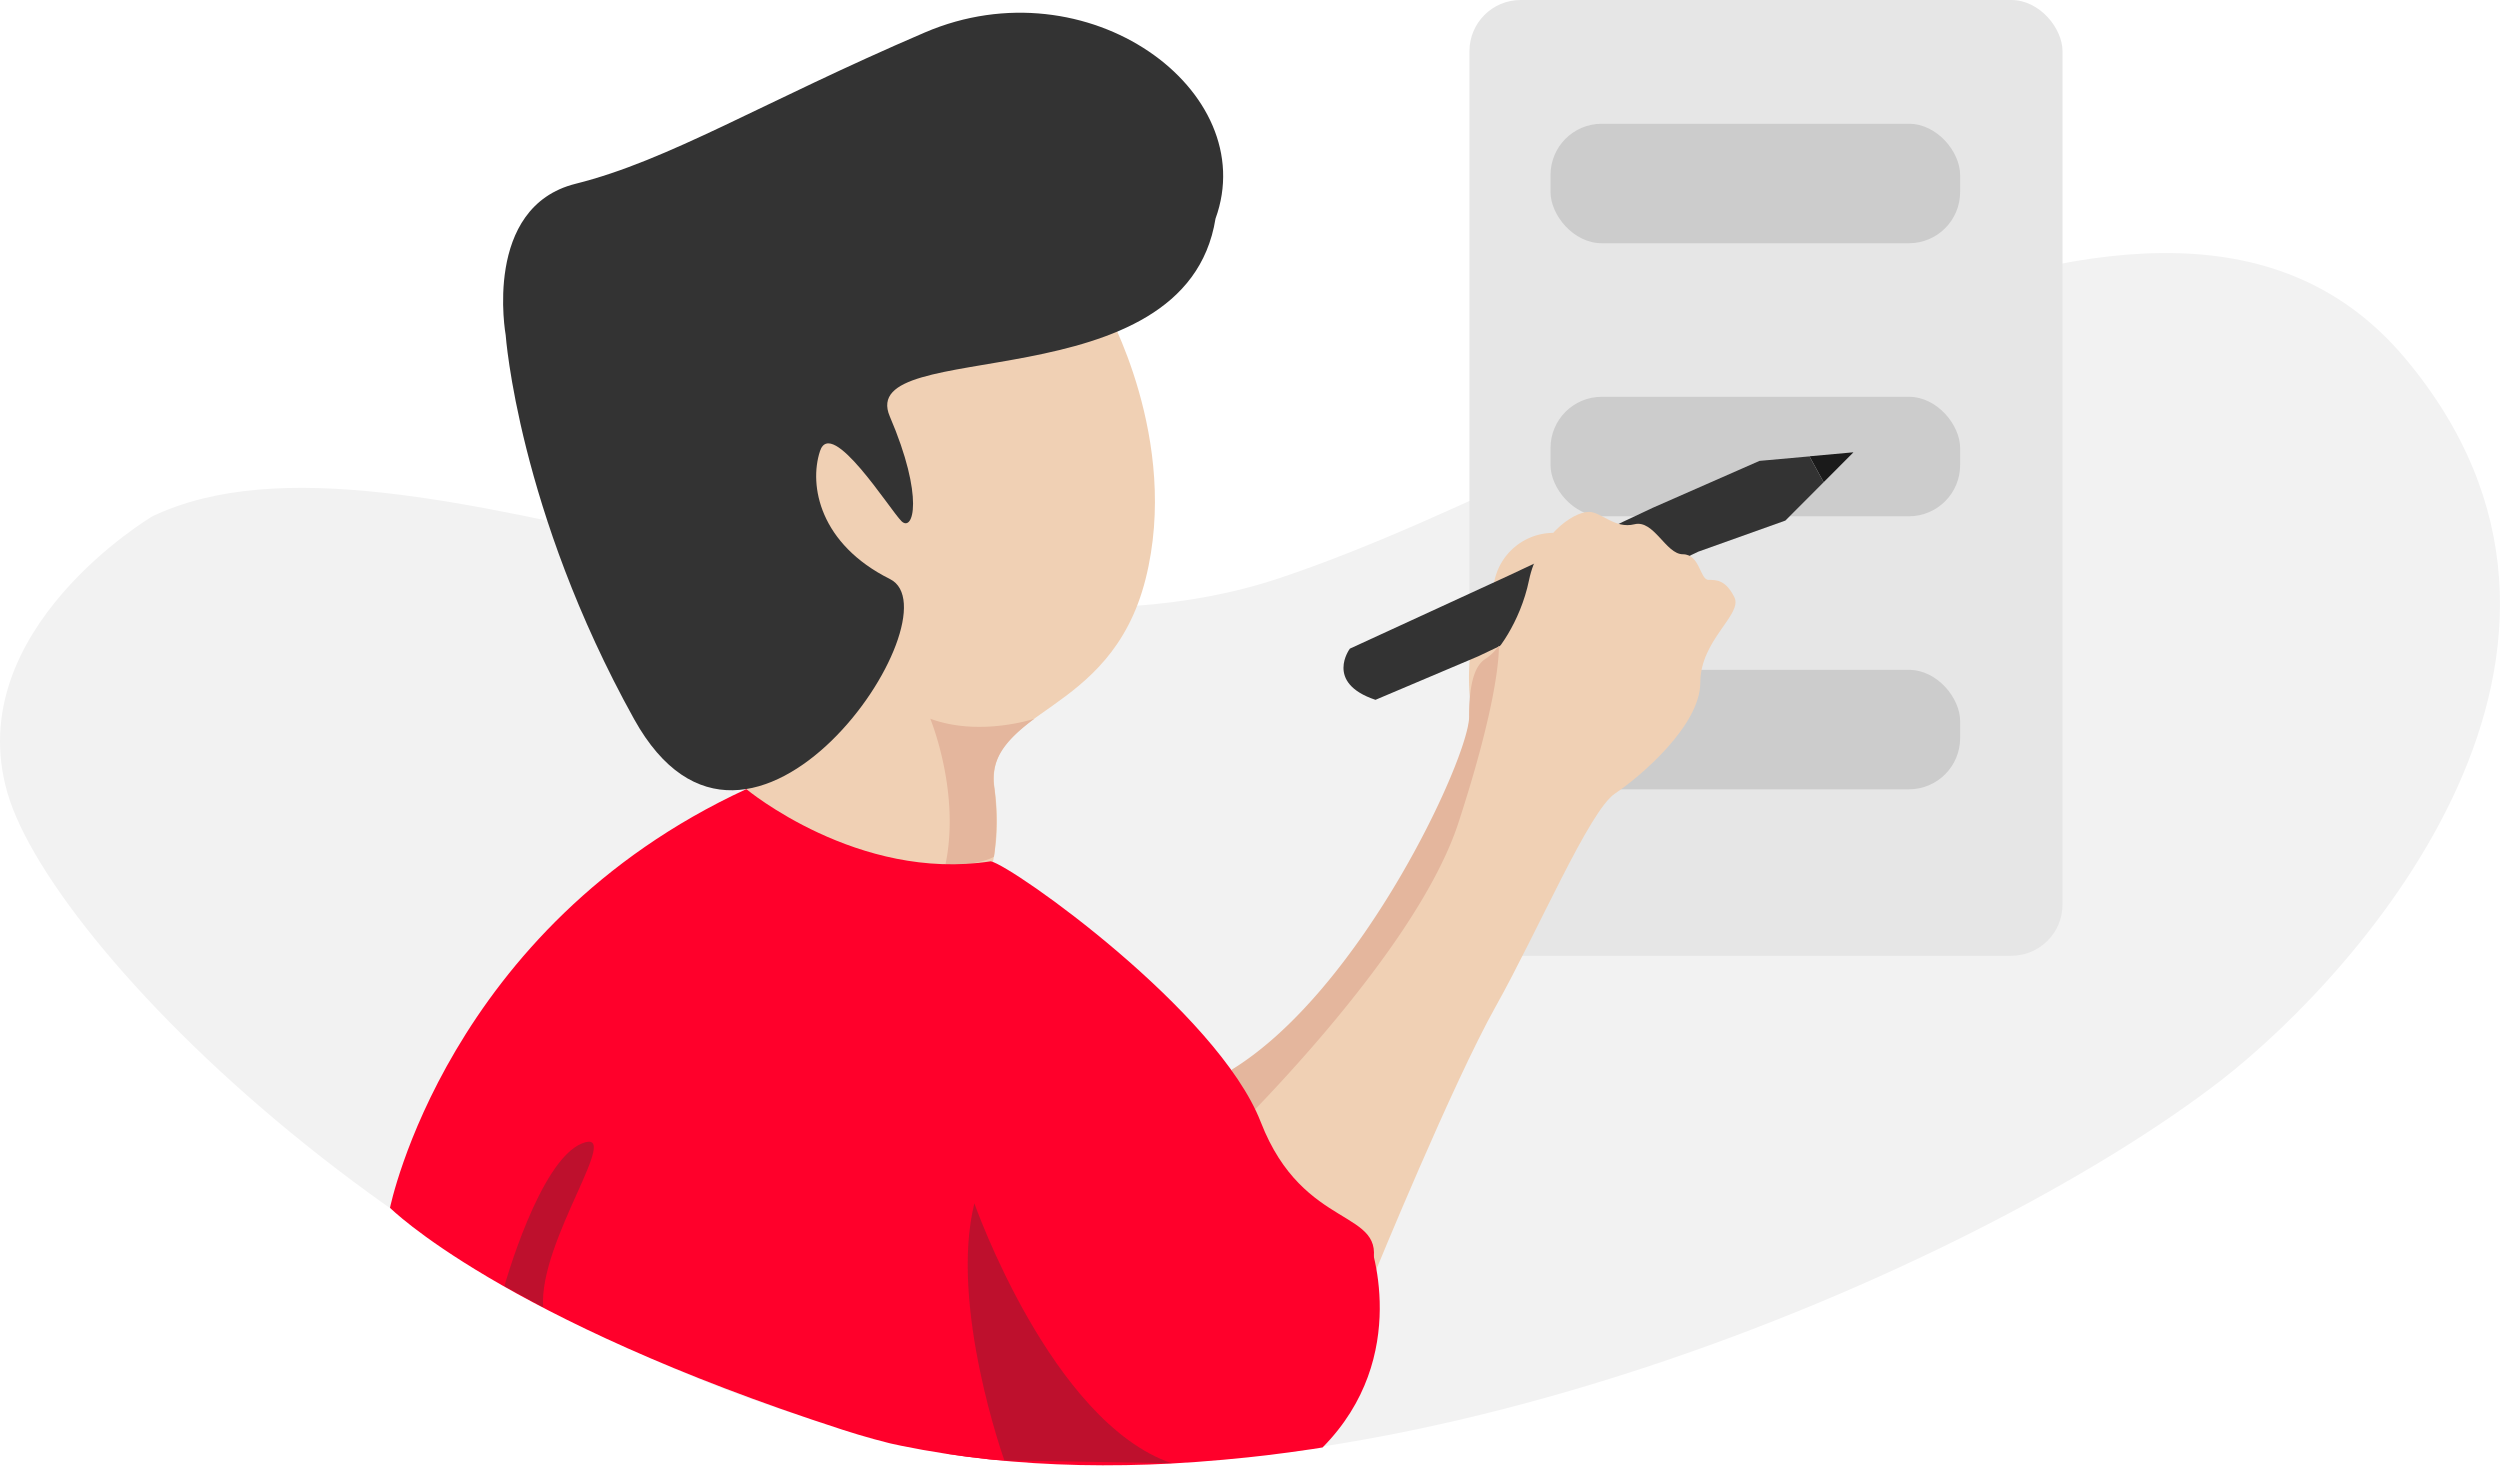 <svg xmlns="http://www.w3.org/2000/svg" xmlns:xlink="http://www.w3.org/1999/xlink" viewBox="0 0 250.06 146.6"><defs><style>.cls-1{fill:none;}.cls-2{fill:#f2f2f2;}.cls-3{fill:#e6e6e6;}.cls-4{fill:#ccc;}.cls-5{fill:#1a1a1a;}.cls-6{fill:#f0d0b4;}.cls-11,.cls-7{fill:#333;}.cls-8{fill:#e4b69d;}.cls-9{clip-path:url(#clip-path);}.cls-10{fill:#ff002b;}.cls-11{opacity:0.32;}</style><clipPath id="clip-path" transform="translate(-1.42)"><path class="cls-1" d="M15.25,51.64S-4,63,.74,79.29s44.64,55.86,90.82,65.32S197.49,127.18,222.24,108c14.09-10.93,42.68-43.1,18.35-72.13s-76,9.79-112.67,22S40.43,39.69,15.25,51.64Z"/></clipPath></defs><title>Illustration laporan</title><g id="Layer_2" data-name="Layer 2"><g id="Slide_4" data-name="Slide 4"><path class="cls-2" d="M16.67,51.64S-2.53,63,2.16,79.29,46.8,135.15,93,144.61c44.36,9,105.93-17.43,130.68-36.63C237.75,97,266.34,64.87,242,35.85s-76,9.79-112.67,22S41.85,39.69,16.67,51.64Z" transform="translate(-1.42)"/><rect class="cls-3" x="146.98" width="59.32" height="95.6" rx="5.12" ry="5.12"/><rect class="cls-4" x="155.09" y="67" width="40.97" height="11.95" rx="5.12" ry="5.12"/><rect class="cls-4" x="155.09" y="39.69" width="40.97" height="11.95" rx="5.12" ry="5.12"/><polygon class="cls-5" points="185.39 45.24 182.41 48.23 180.99 45.64 185.39 45.24"/><path class="cls-6" d="M156.79,53.3a6.05,6.05,0,0,0-5.92,4.94A19.37,19.37,0,0,0,148.48,70s8.46-7.68,8.46-11.1S156.79,53.3,156.79,53.3Z" transform="translate(-1.42)"/><path class="cls-7" d="M183.83,48.23,180,52.07l-8.71,3.11-22,10.46L139,70c-5.12-1.71-2.56-5.12-2.56-5.12l15.87-7.3,14.43-6.79,10.67-4.69,5-.45Z" transform="translate(-1.42)"/><path class="cls-6" d="M112,30.77s7.53,13.21,4,27.17S99.74,70.74,100.9,78.88s-2.33,11.64-1.16,14S71.81,97.5,76.47,76.56c0,0-4.65-30.25,2.33-37.23S106.78,25.7,112,30.77Z" transform="translate(-1.42)"/><path class="cls-7" d="M52,33.51s-2.33-12.8,7-15.13S77.63,10.24,93.92,3.25,127.66,9.07,123,21.87c-3,18.62-36.07,11.64-32.58,19.78s2.33,11.64,1.16,10.47-7-10.47-8.14-7,0,9.31,7,12.8-14,34.91-25.6,14S52,33.51,52,33.51Z" transform="translate(-1.42)"/><path class="cls-6" d="M139,127.18S146.7,108.4,151,100.72s9.39-19.63,11.95-21.34,8.54-6.83,8.54-11.1,4.27-6.83,3.41-8.54S173.16,58,172.31,58s-.85-2.56-2.56-2.56-2.9-3.49-4.85-3-3.33-1.24-4.54-1.24c-1.71,0-5.12,2.56-6,6.83s-3.36,7.5-4.24,8-1.73,1.76-1.73,5.84-10.75,27.28-23.73,35.31C124.68,107.2,116.82,123.77,139,127.18Z" transform="translate(-1.42)"/><path class="cls-8" d="M104.88,71.89s-5.44,1.83-10.41,0c0,0,3.1,7.49,1.47,14.8,0,0,3.72-.26,4.9-1a26.49,26.49,0,0,0,.05-6.79C100.4,76,101.95,74.09,104.88,71.89Z" transform="translate(-1.42)"/><path class="cls-8" d="M151.35,64.59c0,1.19-.22,5.91-4,17.55-4.27,13.37-22.87,31.36-24,32.48a16.37,16.37,0,0,1,1.29-7.64c13-8,23.73-31.24,23.73-35.31s.85-5.32,1.73-5.83A5.53,5.53,0,0,0,151.35,64.59Z" transform="translate(-1.42)"/><rect class="cls-4" x="155.09" y="12.38" width="40.97" height="11.95" rx="5.12" ry="5.12"/><g class="cls-9"><path class="cls-10" d="M138.08,123.42c.46.69,4.6,12.29-4.38,21.37,0,0-20.86,3.6-37.75.68Z" transform="translate(-1.42)"/><path class="cls-10" d="M76.07,78.93s11.16,9.29,24.46,7.22c2.21.49,22.69,15,27,26.09s12.8,8.54,11.1,14.51S119.81,154.07,85.67,143s-45.24-22.19-45.24-22.19S46.1,92.77,76.07,78.93Z" transform="translate(-1.42)"/><path class="cls-11" d="M101.88,146.07s-5.54-15.47-3-25.71c0,0,7.68,21.88,19.74,26" transform="translate(-1.42)"/><path class="cls-11" d="M51.87,128.65s3.5-12.57,7.76-14.28-4.35,9.73-3.88,16.39" transform="translate(-1.42)"/></g></g></g></svg>
